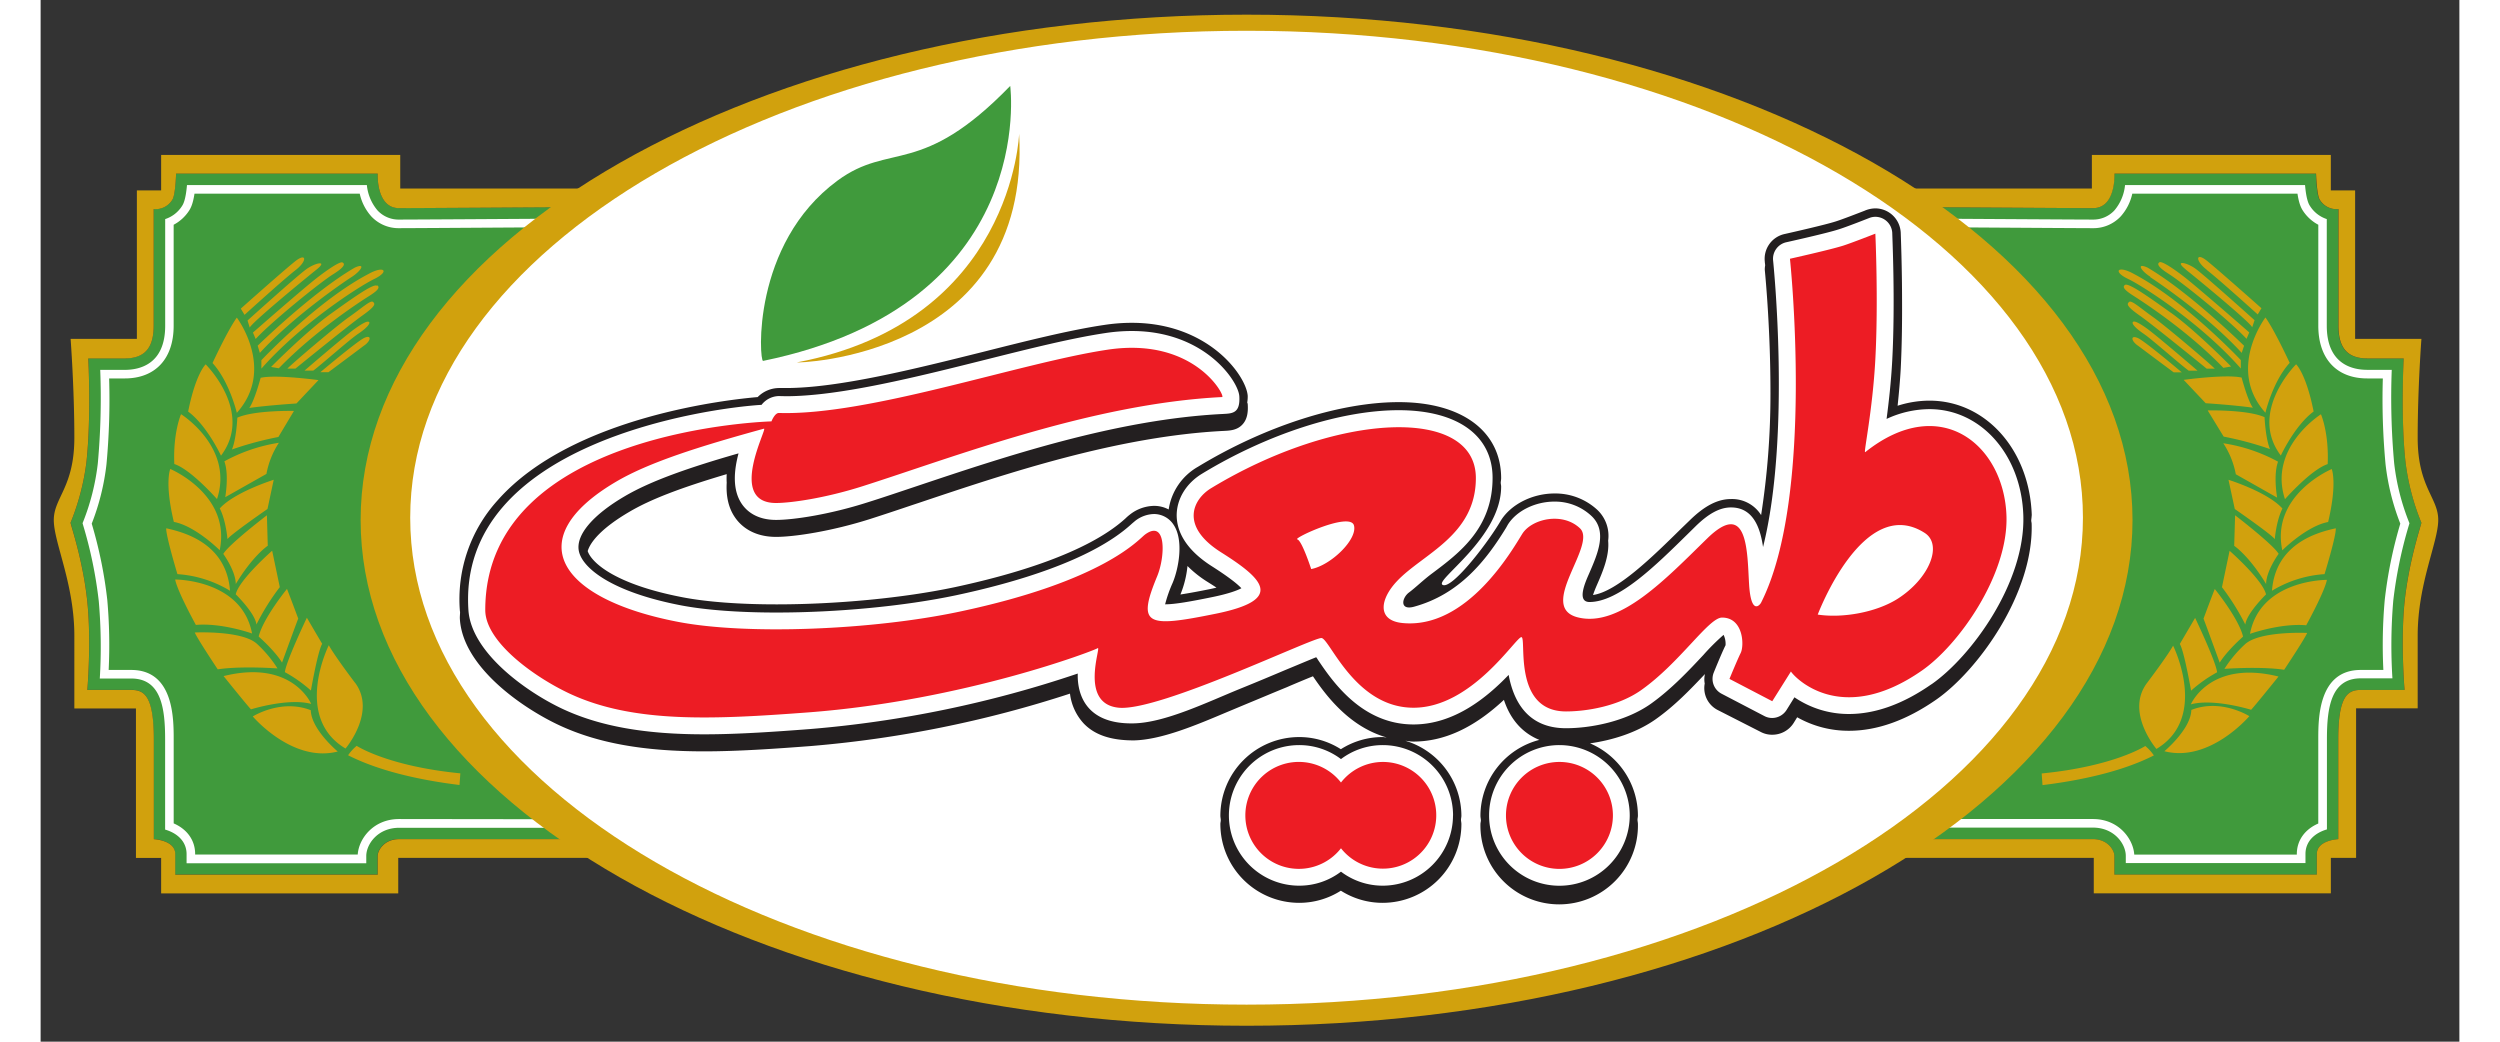 <svg id="Layer_1" data-name="Layer 1" xmlns="http://www.w3.org/2000/svg" width="120" height="50" viewBox="0 0 776.69 334.49"><rect x="0" y="0" width="776.69" height="334.49" fill="#333333" stroke="none"/><defs><style>.cls-1{fill:#409a3c;}.cls-2{fill:#fff;}.cls-3{fill:#d1a10d;}.cls-4{fill:#231f20;}.cls-5{fill:#ed1c24;}</style></defs><title>TABIAT-</title><path class="cls-1" d="M764.49,167.85a75.84,75.84,0,0,1-5.1-19.48c-1.58-14.57-.59-33.27-.59-33.27H747.11c-6.6,0-9.3-3.6-9.3-10.49V67.14a6.3,6.3,0,0,1-6-3c-1-1.45-1.2-8.39-1.2-8.39H665.88s.59,11.09-6.9,11.09c-4.19,0-50.35-.3-50.35-.3l0,1.23c38.17,27.31,61,61.8,61,99.27,0,38.92-24.64,74.64-65.52,102.42H659c4.8,0,6.9,3.6,6.9,5.4v6h65v-6.59c0-4.5,6.89-4.8,6.89-4.8V237.39c0-13.79,3-15.84,7.2-15.84h14.08s-1.31-15.43,0-28.22c1.39-13.4,5.4-24.86,5.4-25.48M104.91,167c0-37.35,22.68-71.75,60.64-99l-.06-1.49s-46.16.3-50.35.3c-7.5,0-6.9-11.09-6.9-11.09H43.5s-.23,6.94-1.2,8.39a6.3,6.3,0,0,1-6,3v37.47c0,6.89-2.7,10.49-9.3,10.49H15.32s1,18.7-.59,33.27a76.32,76.32,0,0,1-5.1,19.48c0,.62,4,12.08,5.39,25.48,1.32,12.79,0,28.22,0,28.22H29.11c4.2,0,7.2,2,7.2,15.84v32.07s6.89.3,6.89,4.8v6.59h65v-6c0-1.8,2.1-5.4,6.9-5.4h55.3C129.55,241.68,104.91,206,104.91,167"/><path class="cls-2" d="M115.14,263c-8.44,0-13,6.48-13.31,11.39H49.62v-.17c0-4.36-2.53-7.92-6.89-9.82V237.39c0-6.66,0-22.26-13.62-22.26H21.85a164.52,164.52,0,0,0-.44-22.46,140.44,140.44,0,0,0-5-24.52,75.58,75.58,0,0,0,4.74-19.09A224.72,224.72,0,0,0,22,121.52h5c9.84,0,15.72-6.32,15.72-16.91V72.17a13.25,13.25,0,0,0,4.91-4.46c.6-.89,1.3-2.32,1.78-5.53h53.06a16.1,16.1,0,0,0,3.73,7.32,12,12,0,0,0,8.93,3.77c2.31,0,17-.09,43.77-.26,1-.79,2-1.57,3.06-2.35v-.42c-11,.07-43.3.27-46.82.27a9.27,9.27,0,0,1-6.93-2.91,14.77,14.77,0,0,1-3.45-8.18H47c-.43,5-1.29,6.28-1.61,6.76A10.1,10.1,0,0,1,40,70.35v34.26c0,12.32-8.13,14.16-13,14.16H19.14a233,233,0,0,1-.77,30A73.53,73.53,0,0,1,13.47,168h0l.15.54A138.63,138.63,0,0,1,18.67,193,168.15,168.15,0,0,1,19,217.88H29.11c9.55,0,10.87,9.38,10.87,19.51v29c3.73,1.08,6.89,3.67,6.89,7.89v2.92h57.7v-2.32c0-3.8,3.67-9.07,10.57-9.07h50q-1.89-1.37-3.73-2.75Zm645.51-95a73.53,73.53,0,0,1-4.9-19.24,235.1,235.1,0,0,1-.78-30h-7.86c-4.84,0-13-1.84-13-14.16V70.35a10.1,10.1,0,0,1-5.37-4.17c-.32-.48-1.18-1.76-1.61-6.76h-57.8a14.77,14.77,0,0,1-3.45,8.18A9.26,9.26,0,0,1,659,70.51c-3.52,0-35.84-.2-46.82-.27v.15q1.74,1.31,3.43,2.62c26.48.17,41.09.26,43.39.26a12,12,0,0,0,8.93-3.77,16.1,16.1,0,0,0,3.73-7.32H724.7c.48,3.21,1.18,4.64,1.78,5.53a13.25,13.25,0,0,0,4.91,4.46v32.44c0,10.59,5.88,16.91,15.72,16.91h5a224.72,224.72,0,0,0,.87,27.54,75.58,75.58,0,0,0,4.74,19.09,140.44,140.44,0,0,0-5,24.52,164.52,164.52,0,0,0-.44,22.46H745c-13.62,0-13.62,15.6-13.62,22.26v27.05c-4.36,1.9-6.89,5.46-6.89,9.82v.17H672.29C672,269.52,667.42,263,659,263H613q-1.83,1.38-3.72,2.75H659c6.9,0,10.57,5.27,10.57,9.07v2.32h57.7v-2.92c0-4.22,3.16-6.81,6.89-7.89v-29c0-10.13,1.32-19.51,10.87-19.51h10.16a169.33,169.33,0,0,1,.27-24.93,139.33,139.33,0,0,1,5.06-24.39l.15-.54h0"/><path class="cls-3" d="M173,269.46H115.14c-4.8,0-6.9,3.6-6.9,5.4v6h-65v-6.59c0-4.5-6.89-4.8-6.89-4.8V237.39c0-13.79-3-15.84-7.2-15.84H15s1.32-15.43,0-28.22c-1.37-13.4-5.39-24.86-5.39-25.48a76.32,76.32,0,0,0,5.1-19.48c1.58-14.58.59-33.27.59-33.27H27c6.6,0,9.3-3.6,9.3-10.49V67.14a6.3,6.3,0,0,0,6-3c1-1.45,1.2-8.39,1.2-8.39h64.74s-.6,11.09,6.9,11.09c3.9,0,44.2-.26,49.73-.29l15.61-6h-65V49.76H38.7V61.14H30.91v47.67H9.63s1.2,15.88,1.2,31.77S4.23,159.76,4.23,167s6.6,20.38,6.6,37.17V227.5H30.61v48H38.7v11.39h76.14V275.46h73.22Zm417.19,6h69.1v11.39h76.13V275.46h8.1v-48h19.78V204.12c0-16.79,6.6-30,6.6-37.17s-6.6-10.49-6.6-26.37,1.2-31.77,1.2-31.77H743.21V61.14h-7.8V49.76H658.68V60.54h-65l15,6s46.16.3,50.35.3c7.49,0,6.9-11.09,6.9-11.09h64.74s.23,6.94,1.2,8.39a6.3,6.3,0,0,0,6,3v37.47c0,6.89,2.7,10.49,9.3,10.49H758.8s-1,18.69.59,33.27a75.84,75.84,0,0,0,5.1,19.48c0,.62-4,12.08-5.4,25.48-1.31,12.79,0,28.22,0,28.22H745c-4.2,0-7.2,2-7.2,15.84v32.07s-6.89.3-6.89,4.8v6.59h-65v-6c0-1.8-2.1-5.4-6.9-5.4H601.13Z"/><path class="cls-2" d="M387.25,326c-155,0-281.14-71.32-281.14-159s126.12-159,281.14-159S668.39,79.37,668.39,167,542.27,326,387.25,326"/><path class="cls-4" d="M639.38,165.51c-.65-21-14.78-36.86-32.87-36.86a33.77,33.77,0,0,0-10.21,1.64c.44-4.15.79-8.11,1-11.88.36-7.14.46-14.61.43-21.26,0-11.45-.38-21-.43-22.5a8.22,8.22,0,0,0-8.14-7.74,9.05,9.05,0,0,0-3.52.78c-1.81.69-7.27,2.83-9.38,3.47-3.15,1-12.87,3.23-16.31,4A8.15,8.15,0,0,0,553.65,84c0,.3.09.73.12,1.23a6.89,6.89,0,0,0-.12,1.44c.3,3.12,1.84,19.76,1.82,39.73a251.46,251.46,0,0,1-3,39,11,11,0,0,0-9.68-5.15c-4.3,0-8.5,2.19-13.28,6.87l-2.63,2.54c-9.23,9.1-20.66,20.31-28.39,21.4.29-.86.65-1.83,1.25-3.21,1.83-4.18,4.07-9.38,3.61-14.22a11.47,11.47,0,0,0-3.47-9.9,19.88,19.88,0,0,0-13.75-5.27c-7.09,0-14,3.48-17.24,8.7l-.6,1c-4.34,7.11-15.34,21.31-18.13,19.63-2.57-1.55,18.83-15.08,18.83-31.57,0-.4-.12-.77-.13-1.16s.13-1,.13-1.5c0-15.06-12.58-24.43-32.87-24.43-19,0-43.11,7.76-64.53,20.78a19,19,0,0,0-9.36,13.69,9.87,9.87,0,0,0-4.74-1.16,12.9,12.9,0,0,0-7.77,2.84,15,15,0,0,0-1.37,1.2c-12.42,11.28-36.82,18.23-55.06,22.12-16.23,3.41-37.5,5.47-57,5.47-11.88,0-22.27-.78-29.94-2.24-22-4.19-29.46-11.22-30.68-14.86.9-3.09,4.67-7.5,13.25-12.54,6.74-4,16.29-7.7,31.39-12.18a22.82,22.82,0,0,0,0,2.74c-.25,4.49.62,8.21,2.68,11.18,1.58,2.32,5.39,6.23,13.18,6.23,5.86,0,17.82-1.81,30.2-5.75,4.27-1.37,8.85-2.89,13.69-4.53l2-.66c28.41-9.54,63.77-21.39,98-23.1,1.89-.09,4.24-.22,5.93-2.13,1.31-1.46,1.83-3.52,1.62-6.47,0-.16-.13-.37-.15-.54a11.69,11.69,0,0,0,.15-2.12c-.46-6.46-12.59-23.44-37.21-23.44a58.69,58.69,0,0,0-8.9.69c-11,1.62-25,5.14-38.78,8.62-21.77,5.43-46.42,11.63-63.37,11.63l-2.3,0a9.73,9.73,0,0,0-6.8,2.91c-8.11.68-59.42,5.91-83.46,33.11a47.29,47.29,0,0,0-12.16,35.54,1.7,1.7,0,0,0,.06.31c0,.8-.12,1.54-.06,2.35,1,15.59,20.49,28.74,31.87,34.05,12.27,5.73,27.05,8.4,46.56,8.4,11.17,0,23.51-.89,34.17-1.7a365.23,365.23,0,0,0,83.31-16.84,17.13,17.13,0,0,0,4.44,9.62c3.45,3.58,8.55,5.4,16,5.4h.12c8.87-.22,19.89-4.88,29.64-9l5.76-2.41c4.85-2,9.58-4,13.69-5.68l1-.44c2.56-1.08,5.21-2.2,7.37-3.06,4.11,6.07,11.57,16.16,23.65,19.64-.43,0-.82-.12-1.25-.12a24.85,24.85,0,0,0-13.44,3.9,24.81,24.81,0,0,0-13.42-3.9,25.3,25.3,0,0,0-25.27,25.26c0,.46.11.88.13,1.34s-.13.86-.13,1.33a25.32,25.32,0,0,0,25.27,25.3,24.89,24.89,0,0,0,13.42-3.9,24.93,24.93,0,0,0,13.44,3.9,25.32,25.32,0,0,0,25.27-25.3c0-.47-.12-.89-.13-1.33s.13-.88.13-1.34a25.24,25.24,0,0,0-18-24.07c.84.08,1.65.26,2.54.26,9.89,0,19.44-4.38,29.11-13.4,2.14,6.49,6.09,10.7,11.38,12.86a25.24,25.24,0,0,0-18.92,24.35c0,.46.1.88.14,1.34s-.14.86-.14,1.33a25.29,25.29,0,1,0,50.57,0c0-.47-.12-.89-.13-1.33s.13-.88.13-1.34a25.3,25.3,0,0,0-15.38-23.24c7-1,14.83-3.32,21.07-7.73s11.22-9.67,15.84-14.53a7.31,7.31,0,0,0-.08,3.05,7.9,7.9,0,0,0,4.1,8.47L552.28,235a7.77,7.77,0,0,0,3.77.93,8.09,8.09,0,0,0,6.89-3.81l1.11-1.8a33.45,33.45,0,0,0,16.64,4.34c9.06,0,18.48-3.38,28-10,13.27-9.22,31.3-34,30.65-56.44,0-.34-.11-.66-.13-1,0-.55.14-1.09.13-1.64m-185.81,96.3A22.6,22.6,0,0,1,431,284.4a22.14,22.14,0,0,1-13.44-4.5,22.09,22.09,0,0,1-13.42,4.5,22.57,22.57,0,0,1,0-45.14,22.21,22.21,0,0,1,13.42,4.49A22.26,22.26,0,0,1,431,239.26a22.59,22.59,0,0,1,22.55,22.55m56.73,0a22.58,22.58,0,1,1-22.56-22.55,22.62,22.62,0,0,1,22.56,22.55m96.87-42.08c-9.09,6.35-18,9.54-26.48,9.54a30.88,30.88,0,0,1-17.5-5.36l-2.55,4.1a5.5,5.5,0,0,1-4.59,2.54,5.37,5.37,0,0,1-2.52-.62l-13.72-7.16a5.38,5.38,0,0,1-2.52-6.82s2.52-6.25,3.78-8.76a6.68,6.68,0,0,0-.63-3.33,70.82,70.82,0,0,0-6.5,6.47c-4.54,4.85-10.18,10.9-16.84,15.65-8.17,5.78-19.44,7.86-27.28,7.86-12.75,0-16.95-9.32-18.4-17.12-6.88,7.16-17.42,15.91-30.56,15.91-16.66,0-26.11-14-30.65-20.71a6.44,6.44,0,0,0-.59-.88c-2.48,1-6.39,2.65-10,4.14-4.22,1.79-9.08,3.83-14.15,5.88-10.7,4.35-24.32,11-34.41,11.22-17.55.41-18.13-12.28-18-16a360.77,360.77,0,0,1-86,17.83c-10.6.81-22.85,1.69-34,1.69-19,0-33.49-2.59-45.39-8.14-11.28-5.27-29.38-17.92-30.28-31.77C133.82,142,214.82,131,231.5,130a7.21,7.21,0,0,1,5.54-2.82l2.29.05c17.38,0,42.3-6.27,64.32-11.79,14.19-3.56,27.56-6.9,38.24-8.49a56.68,56.68,0,0,1,8.51-.66c23.39,0,34.17,16.05,34.51,20.9.37,5.6-2.31,5.57-5.25,5.74-34.23,1.7-69.82,13.63-98.42,23.21-5.59,1.87-10.84,3.65-15.69,5.17-12.13,3.89-23.76,5.64-29.39,5.64-6.13,0-9.35-2.75-10.95-5.06-3.19-4.61-2.54-10.91-1.1-16.31-15.8,4.53-28.13,8.82-36.54,13.77-10.25,6-15.64,12.38-14.77,17.42.94,5.4,10.14,13.28,33.06,17.66,7.77,1.46,18.33,2.26,30.45,2.26,19.67,0,41.13-2.07,57.52-5.52,18.58-3.95,43.44-11.09,56.32-22.77.54-.49,1-.85,1.24-1.07a10.15,10.15,0,0,1,6.1-2.27,7.51,7.51,0,0,1,6.31,3.43c3.36,5,1.62,14.14-.3,18.69a42.47,42.47,0,0,0-2.41,6.87h.1c3.06,0,8.22-.92,15-2.31,5.45-1.11,8.14-2.18,9.39-2.85-1.07-1.16-3.58-3.29-9.39-7-9.48-6-11.41-12.27-11.39-16.53.06-5.22,3.09-10.19,8.16-13.26,21-12.75,44.61-20.38,63.12-20.38,18.89,0,30.16,8.11,30.16,21.73,0,16.17-10.71,24.15-19.32,30.61-2.89,2.13-5.27,4.51-7.54,6.21s-3.06,5.8,1.57,4.57c14.71-4,23.25-14.94,29.63-25.37l.56-1c2.77-4.44,8.8-7.4,14.95-7.4A17.09,17.09,0,0,1,498,165.69c5.19,4.89,2,12.1-.74,18.43-1.15,2.62-4.15,9.17.09,9.19,9.37,0,21.08-11.54,31.45-21.73l2.61-2.57c4.22-4.14,7.84-6.07,11.37-6.07,6.87,0,9.34,6,10.31,12.71,9-36,3.29-91.35,3.23-92a5.44,5.44,0,0,1,4.23-5.86c3.5-.78,13.26-3,16.54-4.05C579.63,73,587.18,70,587.2,70a5.28,5.28,0,0,1,1.95-.38,5.45,5.45,0,0,1,5.43,5.16c0,.89,1,22.1,0,40.84-.37,7.06-1.14,13.69-1.82,18.9a32.91,32.91,0,0,1,13.75-3.14c16.57,0,29.56,14.69,30.16,34.22.64,21.49-16.72,45.26-29.5,54.14M366,190.9a32.38,32.38,0,0,0,2.27-9.15,35.46,35.46,0,0,0,6.52,5.15c1.06.67,2,1.25,2.79,1.8l-1.88.42c-3.43.7-6.82,1.34-9.7,1.78"/><path class="cls-1" d="M311.35,27.59C282.71,57.13,272.88,45.49,255.88,58c-27.69,20.39-25.11,58.13-23.89,57.89,88.62-18.21,79.36-88.32,79.36-88.32"/><path class="cls-5" d="M431,244.67a17.11,17.11,0,0,0-13.44,6.6,17.17,17.17,0,1,0,0,21.12A17.13,17.13,0,1,0,431,244.67m154.87-99.51c-.55.44,2.41-13.41,3.28-29.84,1-18.69,0-40.29,0-40.29s-7.83,3.07-10.42,3.88c-4.23,1.33-17,4.18-17,4.18s8.08,76.08-9.25,110.39c-.42.86-3.27,4.19-3.88-5.95s-.29-27.46-13.44-14.63-28,28.64-41.45,25.37,6.24-23.28.58-28.63-15.51-3-18.51,1.78-17.59,30.73-38.5,28.64c-8.26-.84-7.19-7.66-1.76-13.42,8.23-8.79,25.35-14.62,25.35-33.13,0-23.28-44.75-21.19-85.05,3.28-5.64,3.43-10.27,12.05,3.29,20.6,13.73,8.66,20.29,15.21-1.79,19.69s-25.37,3.87-18.8-12c2.67-6.44,3-18.49-3.88-13.43-2.06,1.53-13.13,14.94-59.68,24.78-27.82,5.89-68,7.51-90.12,3.29-38.61-7.37-51.17-26.75-20-45.07,10.51-6.17,26.39-11.22,47.43-17,1.3-.36-11.94,23.87,3.88,23.87,4.66,0,15.61-1.51,27.76-5.38,29.14-9.27,73.56-26.54,115.48-28.64,1.23-.06-8.66-19.4-36.7-15.22S266,133.52,237.05,132.61c-1.33,0-2.37,2.7-2.37,2.7s-91.9,2.39-91.9,60.57c0,10.21,15.67,21.5,27.14,26.87,20.48,9.55,46.06,8.3,76.69,6,50.11-3.83,92.12-20,92.79-20.6,1.49-1.18-6.24,17.92,6.86,19.11s62.4-22.67,65.06-22.38,10.76,22.38,29.54,22.38,32.83-22.67,34.63-22.67-3,23.86,14.33,23.86c6.44,0,16.75-1.61,24.17-6.87,12.47-8.83,21.64-23.27,25.93-23.27,6.87,0,7.18,8.94,6,11.35s-3.61,8.34-3.61,8.34l13.74,7.17,6-9.55c.58,1.19,15.5,18.2,42.06-.3,12-8.33,27.71-30.85,27.15-49.53-.68-22.76-21.1-39.94-45.36-20.59M408,182.75s-3-9.24-4.48-9.56,17-8.95,18.21-4.46-7.47,12.83-13.73,14m188.29,9.56c-6.92,4.39-17.76,6.27-25.64,5.06,0,0,14.61-38.8,34.3-26.25,5.91,3.73,1.65,14.61-8.66,21.19M487.72,244.67a17.17,17.17,0,1,0,17.16,17.16,17.16,17.16,0,0,0-17.16-17.16"/><path class="cls-3" d="M242.87,116.36c-1.45.27,75.36-.9,71.34-73.41,0,0-2,60.27-71.34,73.41M387.25,4.71C230.12,4.71,102.76,77.38,102.76,167S230.12,329.38,387.25,329.38,671.73,256.69,671.73,167,544.37,4.71,387.25,4.71m0,317.89c-148.34,0-268.57-70-268.57-156.36S238.91,9.88,387.25,9.88s268.56,70,268.56,156.36S535.56,322.6,387.25,322.6"/><path class="cls-3" d="M737,169.64c-5.92,1.3-19.34,4.91-20.49,20.06a37.2,37.2,0,0,1,16.88-5.34S737.19,172,737,169.64m-17.17,7.07s7.79-7.79,14.72-9.09c3-12.7,1.15-17,1.15-17s-19.63,8.23-15.87,26.12m.86-16.45s8.37-9.52,13.71-11.26c.44-10.1-2.16-16-2.16-16s-17,10.68-11.55,27.28m-21.79,55.57c-.44-3.61-7.07-17.47-7.07-17.47s-1.16,2-4.91,8.37c1.44,2.46,3.61,15,3.61,15a45.31,45.31,0,0,1,8.37-5.91m19.77-38c-1.73-3-14-12.41-14-12.41l-.29,9.81s4.77,3.18,10.25,12.27c0-4.19,4-9.67,4-9.67m-11.4,26.55c-1.44-5.91-9.09-15.29-9.09-15.29s-.87,2.16-3.61,9.52c1,2.6,5.2,14.14,5.2,14.14s1.73-3.17,7.5-8.37m7.36-13.56c-1-4.62-11.69-14-11.69-14l-2.45,11.69a75.41,75.41,0,0,1,7.5,12c.43-3.61,6.64-9.67,6.64-9.67m4.76-44.6s4.48-9.67,10.54-14.14c-2.45-12.27-5.63-15.16-5.63-15.16s-15.44,15.3-4.91,29.3m-42-57.33c3,1.95,18.83,12.77,29.44,24.36l.76-2.28S689.92,93.69,676.5,85.9c-3.68-1.62-2.06,1.08,1,3m36.91,43.62s2.31-10,7.79-16c-5.48-11.69-7.79-14.57-7.79-14.57s-12.55,16.59,0,30.59m-44.16-43c5,2.38,23.6,14.4,36.26,28.79v-2.7s-17.86-19-34.42-27.71c-5.09-2.82-6.82-.76-1.84,1.62m13.2-1.52c4.34,2.71,19.81,15.27,24.9,20.79l.87-2.06s-16.56-14.5-21.11-18-7.15-4.87-7.69-4.54-1.3,1.08,3,3.78m5.31-1.51c3.79,3,20.78,17,21.43,18.62l.76-2.28s-16.13-14.5-19-16.56-6.93-2.81-3.14.22m6.82.22c3.89,3,16.34,14.28,16.34,14.28l1.19-2s-14-12.44-17.53-15.26-3.9-.1,0,2.93m-11.47,13.85c-8-5.74-13.75-9.74-14.83-9s.32,1.94,2.7,3.46,17.21,11,28.9,23.16l2.49-.43s-11.26-11.47-19.26-17.21m6.49,127.47c-.15,6.21-8.66,13.28-8.66,13.28,14.58,3.75,27.28-11.26,27.28-11.26s-9.1-5.77-18.62-2M673.36,110.9c2.27,1.74,11.58,8.66,11.58,8.66h2.6s-11.8-10-14.07-11-2.39.65-.11,2.38m2.49,128.6s-10,6.54-33.29,8.83l.27,3.74c11.77-1.45,25.32-4.23,35.76-9.54a14.52,14.52,0,0,0-2.74-3m25-97.28a27.32,27.32,0,0,1,4.05,10l13.27,7.5s-1.29-7.21.29-11.54a53.38,53.38,0,0,0-17.61-5.92m-10.39,83.85c7.36-2,19.35,1.74,19.35,1.74s.42-.29,8.8-10.68c-22.08-5.49-28.15,8.94-28.15,8.94m19.05-22.66s9.67-3.46,18-2.74c6.49-12,6.63-14.58,6.63-14.58s-21.36-.14-24.68,17.32m-1.73,3.47a39.31,39.31,0,0,0-6.49,7.79s11.54-.86,19.19.29c7.36-11.11,7.36-11.83,7.36-11.83s-15.44-.73-20.06,3.75m-22.94.29s-1.3,2.6-8.38,12,3,21.21,3,21.21c16.88-10.1,5.34-33.19,5.34-33.19M674.12,101.38c4.43,3.14,21.43,17,21.43,17h2.6c-2.06-2.05-15.7-13.64-19.81-16.56s-6.93-5.52-7.69-4.87-1,1.3,3.47,4.44m30.45,62.06s11.69,8.08,12.85,9.67c0,0,.43-5.78,2.45-9.82-4.77-5.34-17.32-9.23-17.32-9.23Zm-27.75-57.62c-3.25-2.38-4.65-2.93-5-2.38s.87,1.94,3.57,3.78,11.69,9.85,14.4,11.8h2.82s-12.56-10.82-15.81-13.2m19.09,26L701,140.2a106.47,106.47,0,0,1,14.87,4c-1.45-3.46-1.74-10.24-1.74-10.24-5.48-2.46-18.18-2.17-18.18-2.17m-7.8-9.81,7.08,7.5s9.09.58,15.15,1.44c-1.73-2.45-3.61-9.67-3.61-9.67-4.9-1.15-18.62.73-18.62.73m-617.48-.73S68.76,128.51,67,131c6.06-.86,15.15-1.44,15.15-1.44l7.07-7.5s-13.71-1.88-18.62-.73m34.9-17.85c-.33-.55-1.74,0-5,2.38S84.74,119,84.74,119h2.82c2.7-2,11.69-10,14.39-11.8s3.9-3.24,3.58-3.78M70.89,115.67v2.7C83.55,104,102.17,92,107.15,89.58s3.25-4.44-1.84-1.62c-16.56,8.66-34.42,27.71-34.42,27.71m35.83-18.73c-.76-.65-3.58,2-7.69,4.87s-17.75,14.51-19.81,16.56h2.6s17-13.85,21.43-17,4.22-3.79,3.47-4.44M57.5,176.71c3.75-17.89-15.87-26.12-15.87-26.12s-1.88,4.33,1.15,17c6.93,1.3,14.72,9.09,14.72,9.09m10.39,26.7C64.57,186,43.21,186.09,43.21,186.09s.15,2.6,6.64,14.58c8.37-.72,18,2.74,18,2.74M60.82,189.7c-1.15-15.15-14.58-18.76-20.49-20.06-.15,2.31,3.6,14.72,3.6,14.72a37.21,37.21,0,0,1,16.89,5.34m-4.18-29.44C62.12,143.66,45.09,133,45.09,133s-2.6,5.92-2.16,16c5.33,1.74,13.71,11.26,13.71,11.26M81.82,86.77c3.9-3,3.57-5.74,0-2.93S64.28,99.1,64.28,99.1l1.2,2S77.92,89.8,81.82,86.77M63,102s-2.31,2.88-7.8,14.57c5.49,6.06,7.8,16,7.8,16,12.55-14,0-30.59,0-30.59m-5.05,44.3C68.47,132.26,53,117,53,117s-3.18,2.89-5.63,15.16c6.06,4.47,10.54,14.14,10.54,14.14m43,72.89c-7.07-9.38-8.37-12-8.37-12S81,230.26,97.91,240.36c0,0,10.1-11.83,3-21.21m-2.16,23.38c10.44,5.31,24,8.09,35.76,9.54l.27-3.74c-23.33-2.29-33.29-8.83-33.29-8.83a14.52,14.52,0,0,0-2.74,3m-12-14.44c-9.53-3.75-18.62,2-18.62,2s12.7,15,27.28,11.26c0,0-8.52-7.07-8.66-13.28m.14-2s-6.06-14.43-28.14-8.94c8.37,10.39,8.8,10.68,8.8,10.68s12-3.76,19.34-1.74m-10.82-11.4a39.31,39.31,0,0,0-6.49-7.79c-4.62-4.48-20.07-3.75-20.07-3.75s0,.72,7.36,11.83c7.65-1.15,19.2-.29,19.2-.29M104,110.9c2.27-1.73,2.16-3.46-.11-2.38s-14.07,11-14.07,11h2.6s9.31-6.92,11.58-8.66M72.94,175.27l-.28-9.81s-12.27,9.38-14,12.41c0,0,4,5.48,4,9.67,5.48-9.09,10.24-12.27,10.24-12.27m-3.6,25.26a75.41,75.41,0,0,1,7.5-12l-2.45-11.69s-10.68,9.38-11.69,14c0,0,6.2,6.06,6.64,9.67m8.22,12.26s4.19-11.54,5.2-14.14c-2.74-7.36-3.61-9.52-3.61-9.52s-7.65,9.38-9.09,15.29c5.77,5.2,7.5,8.37,7.5,8.37M59.23,159.68l13.28-7.5a27.4,27.4,0,0,1,4-10A53.27,53.27,0,0,0,59,148.14c1.58,4.33.28,11.54.28,11.54m-1.73,3.61c2,4,2.45,9.82,2.45,9.82,1.16-1.59,12.85-9.67,12.85-9.67l2-9.38S62.26,158,57.5,163.29m10.68-56.5.87,2.06c5.09-5.52,20.56-18.08,24.89-20.79s3.57-3.46,3-3.78-3.13,1.08-7.68,4.54-21.11,18-21.11,18m-1-1.62c.65-1.63,17.64-15.59,21.43-18.62s-.22-2.27-3.14-.22-19,16.56-19,16.56Zm3.25,8.12C81.06,101.7,96.87,90.88,99.9,88.93s4.65-4.65,1-3C87.45,93.69,69.7,111,69.7,111Zm-8.92,31a106.47,106.47,0,0,1,14.87-4l5-8.37s-12.7-.29-18.18,2.17c0,0-.29,6.78-1.74,10.24m46.58-52.6c-1.08-.76-6.82,3.24-14.83,9S74,117.83,74,117.83l2.49.43C88.21,106.14,103,96.62,105.42,95.1s3.78-2.71,2.7-3.46M90.41,206.73c-3.75-6.35-4.91-8.37-4.91-8.37s-6.64,13.86-7.07,17.47a45.31,45.31,0,0,1,8.37,5.91s2.16-12.55,3.61-15"/></svg>